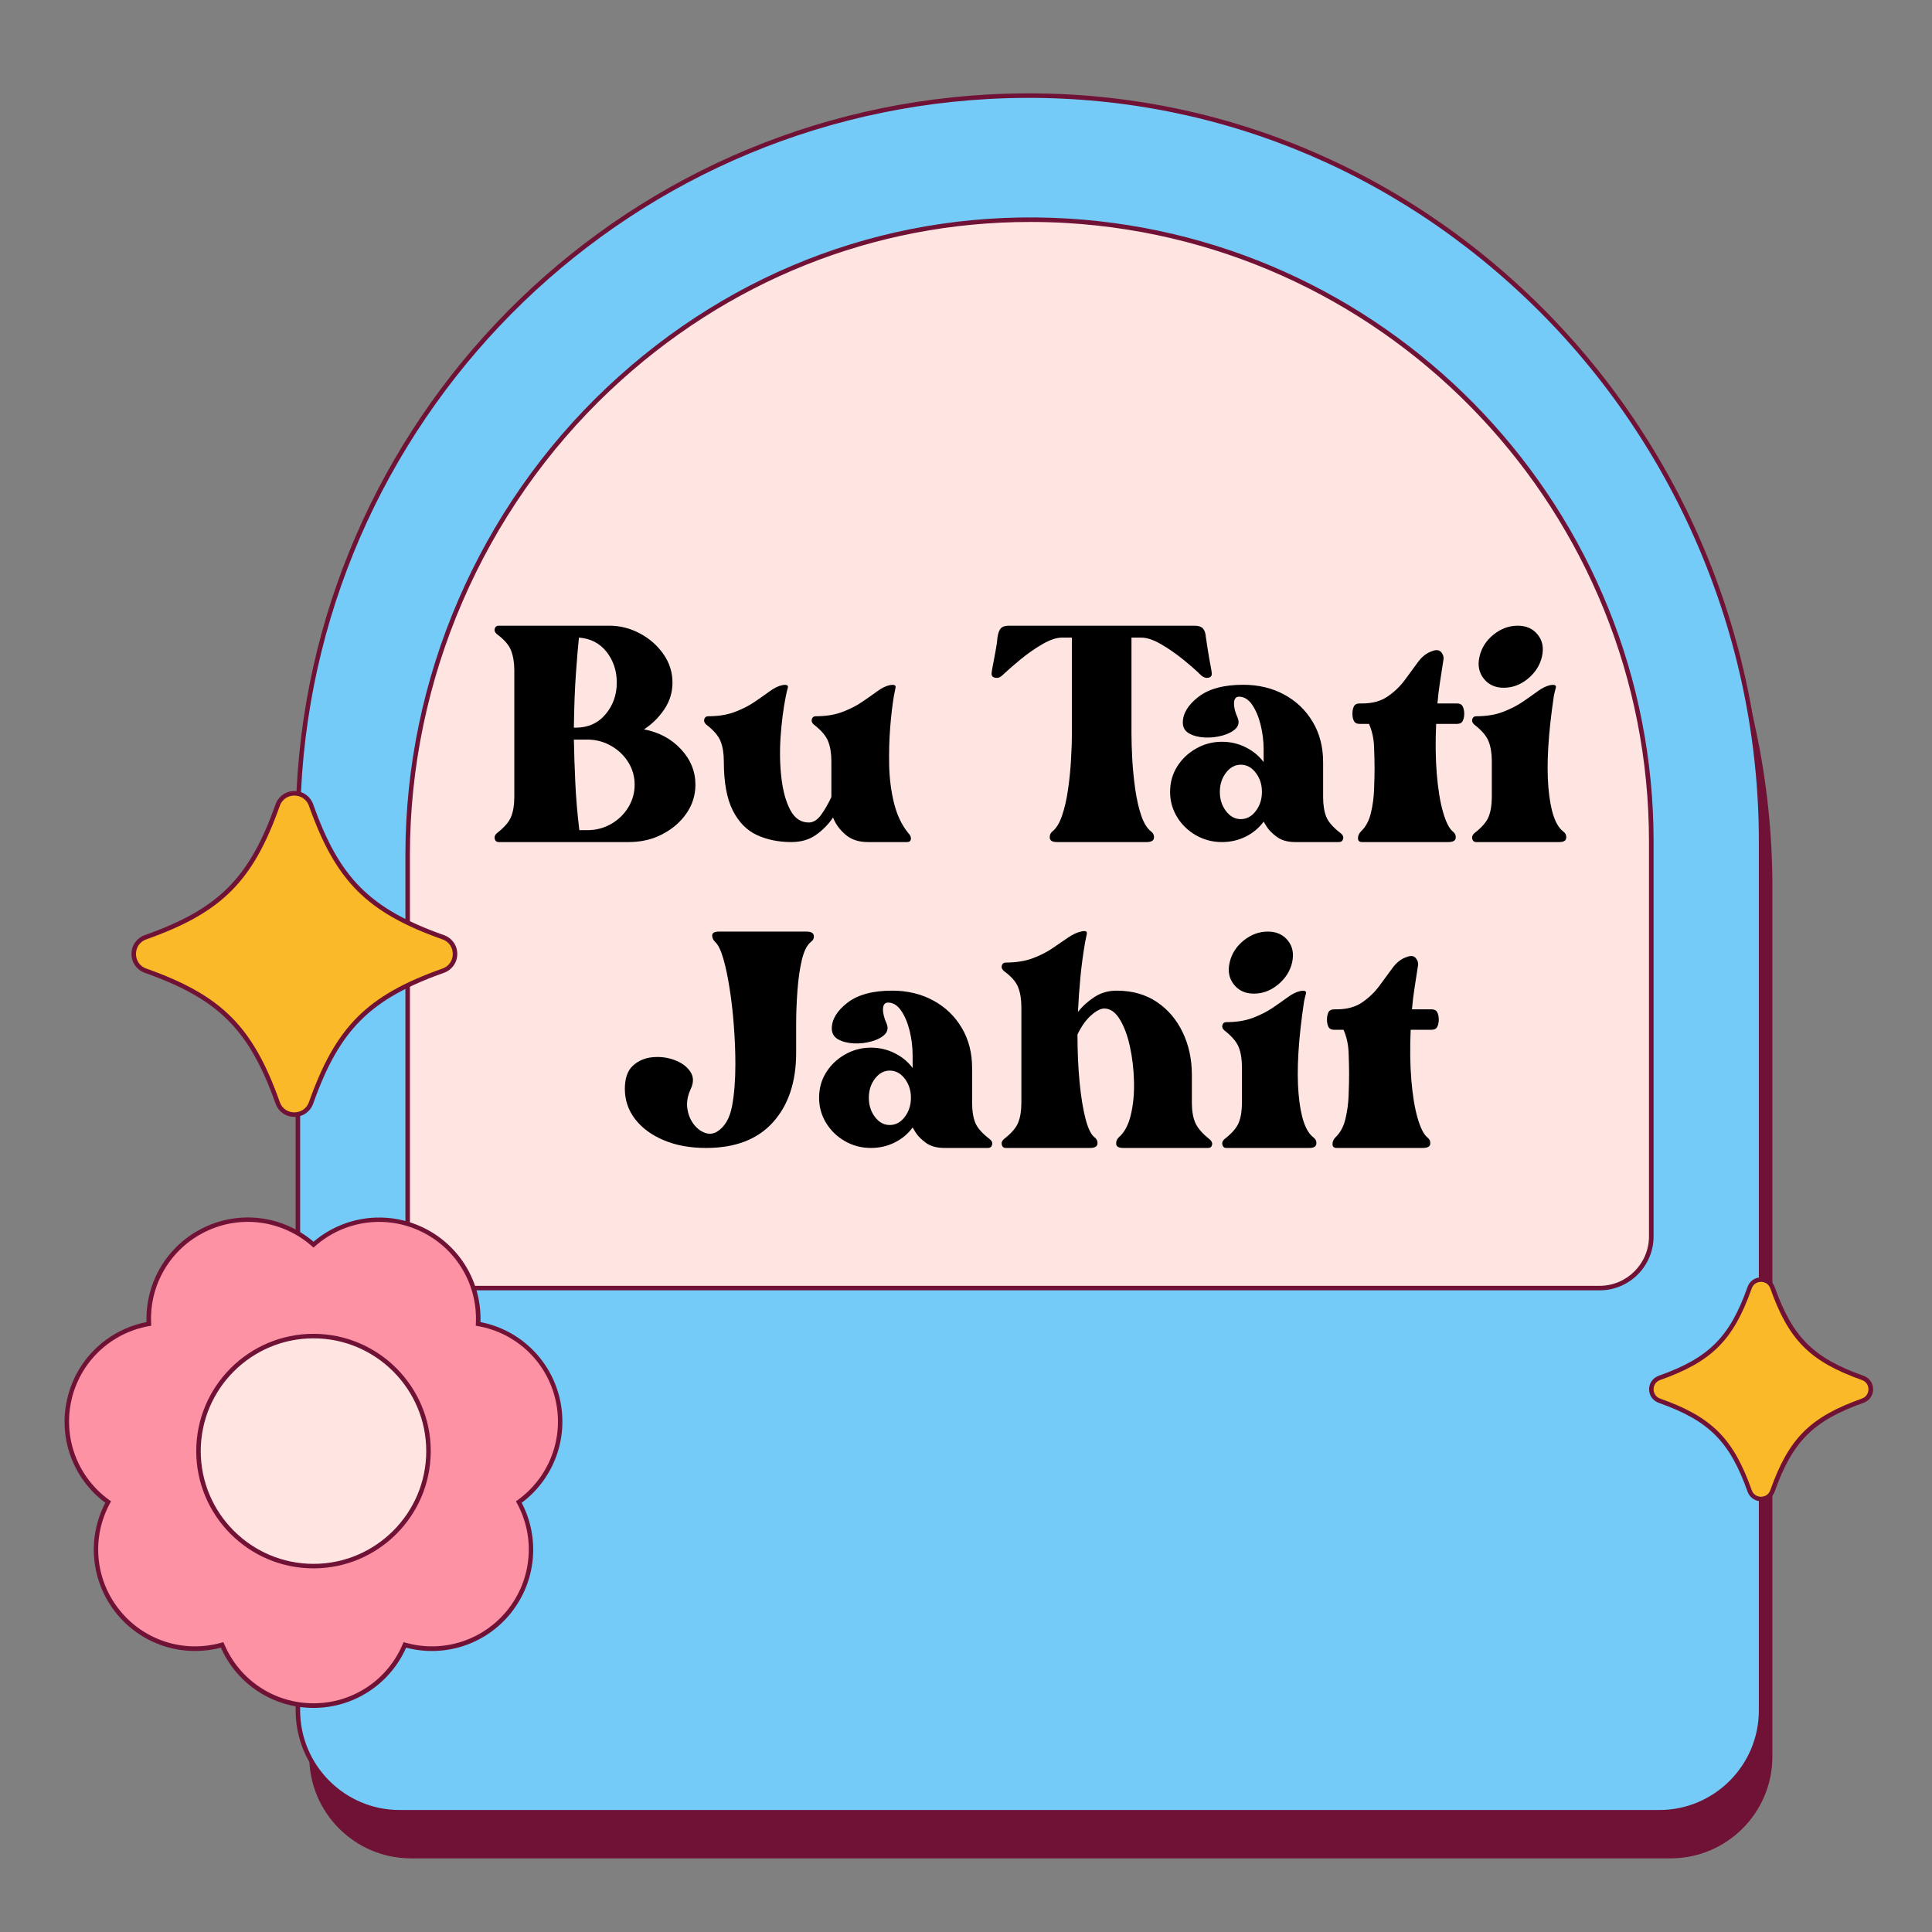 <svg xmlns="http://www.w3.org/2000/svg" xmlns:xlink="http://www.w3.org/1999/xlink" width="500" zoomAndPan="magnify" viewBox="0 0 375 375" height="500" preserveAspectRatio="xMidYMid meet" version="1.0"><rect x="0" y="0" width="375" height="375" fill="#808080" stroke="none"/><defs><g/><clipPath id="6c3f9257e0"><path d="M 60 27 L 345 27 L 345 360.777 L 60 360.777 Z M 60 27 " clip-rule="nonzero"/></clipPath><clipPath id="35079e2017"><path d="M 320 248 L 363.766 248 L 363.766 291 L 320 291 Z M 320 248 " clip-rule="nonzero"/></clipPath><clipPath id="f171829985"><path d="M 320 247 L 363.766 247 L 363.766 292 L 320 292 Z M 320 247 " clip-rule="nonzero"/></clipPath></defs><g clip-path="url(#6c3f9257e0)"><path fill="#701136" d="M 194.012 27.727 C 275.859 23.172 344.02 90.195 344.02 172.191 L 344.02 340.941 C 344.02 351.848 335.176 360.707 324.254 360.707 L 79.793 360.707 C 68.887 360.707 60.027 351.867 60.027 340.941 L 60.027 169.512 C 60.027 93.77 119.324 31.891 194.012 27.727 Z M 194.012 27.727 " fill-opacity="1" fill-rule="nonzero"/></g><path fill="#74cbf7" d="M 191.809 18.797 C 273.656 14.242 341.812 81.266 341.812 163.262 L 341.812 332.012 C 341.812 342.918 332.973 351.777 322.047 351.777 L 77.586 351.777 C 66.68 351.777 57.82 342.938 57.82 332.012 L 57.82 160.566 C 57.82 84.84 117.121 22.945 191.809 18.797 Z M 191.809 18.797 " fill-opacity="1" fill-rule="nonzero"/><path fill="#701136" d="M 322.062 352.199 L 77.586 352.199 C 66.453 352.199 57.383 343.129 57.383 331.992 L 57.383 160.566 C 57.383 85.016 116.418 22.543 191.789 18.34 C 230.672 16.188 267.879 29.914 296.539 57.016 C 325.602 84.508 342.266 123.219 342.266 163.242 L 342.266 331.992 C 342.266 343.129 333.199 352.199 322.062 352.199 Z M 191.809 18.777 L 191.824 19.215 C 116.945 23.383 58.258 85.469 58.258 160.566 L 58.258 331.992 C 58.258 342.656 66.926 351.324 77.586 351.324 L 322.062 351.324 C 332.727 351.324 341.391 342.656 341.391 331.992 L 341.391 163.242 C 341.391 123.465 324.828 84.98 295.941 57.664 C 267.457 30.719 230.5 17.078 191.844 19.215 Z M 191.809 18.777 " fill-opacity="1" fill-rule="nonzero"/><path fill="#ffe5e1" d="M 207.145 42.871 C 270.383 46.652 320.523 99.145 320.523 163.367 L 320.523 239.984 C 320.523 245.535 316.023 250.016 310.492 250.016 L 89.16 250.016 C 83.609 250.016 79.129 245.516 79.129 239.984 L 79.129 165.906 C 79.129 95.973 137.359 38.684 207.145 42.871 Z M 207.145 42.871 " fill-opacity="1" fill-rule="nonzero"/><path fill="#701136" d="M 310.492 250.453 L 89.16 250.453 C 83.383 250.453 78.691 245.762 78.691 239.984 L 78.691 165.906 C 78.691 131.676 92.977 98.582 117.891 75.105 C 142.367 52.043 174.055 40.453 207.16 42.414 C 270.977 46.23 320.961 99.355 320.961 163.348 L 320.961 239.969 C 320.961 245.746 316.27 250.453 310.492 250.453 Z M 199.914 43.082 C 169.676 43.082 141 54.531 118.484 75.734 C 93.766 99.039 79.566 131.902 79.566 165.906 L 79.566 239.984 C 79.566 245.273 83.871 249.578 89.16 249.578 L 310.473 249.578 C 315.762 249.578 320.066 245.273 320.066 239.984 L 320.066 163.348 C 320.066 99.828 270.449 47.09 207.09 43.289 C 204.711 43.148 202.312 43.082 199.914 43.082 Z M 199.914 43.082 " fill-opacity="1" fill-rule="nonzero"/><path fill="#f9b928" d="M 28.27 188.402 C 42.711 193.535 48.77 199.59 53.898 214.035 C 54.984 217.102 59.293 217.102 60.395 214.035 C 65.523 199.59 71.582 193.535 86.027 188.402 C 89.09 187.316 89.09 183.012 86.027 181.906 C 71.582 176.777 65.523 170.719 60.395 156.273 C 59.309 153.211 55.004 153.211 53.898 156.273 C 48.77 170.719 42.711 176.777 28.27 181.906 C 25.188 183.012 25.188 187.316 28.27 188.402 Z M 28.27 188.402 " fill-opacity="1" fill-rule="nonzero"/><path fill="#701136" d="M 57.137 216.785 C 55.477 216.785 54.039 215.77 53.48 214.195 C 48.383 199.855 42.449 193.918 28.109 188.824 C 26.535 188.262 25.52 186.828 25.52 185.164 C 25.52 183.5 26.535 182.066 28.109 181.504 C 42.449 176.41 48.383 170.473 53.48 156.133 C 54.039 154.559 55.477 153.543 57.137 153.543 C 58.801 153.543 60.238 154.559 60.797 156.133 C 65.891 170.473 71.809 176.41 86.164 181.504 C 87.742 182.066 88.758 183.5 88.758 185.164 C 88.758 186.828 87.742 188.262 86.164 188.824 C 71.828 193.918 65.891 199.855 60.797 214.195 C 60.238 215.77 58.801 216.785 57.137 216.785 Z M 57.137 154.418 C 56.121 154.418 54.828 154.945 54.301 156.434 C 49.102 171.086 43.043 177.129 28.406 182.328 C 26.922 182.852 26.395 184.133 26.395 185.164 C 26.395 186.199 26.922 187.477 28.406 188 C 43.043 193.199 49.102 199.258 54.301 213.895 C 54.828 215.383 56.105 215.91 57.137 215.91 C 58.152 215.91 59.449 215.383 59.973 213.895 C 65.176 199.258 71.23 193.199 85.867 188 C 87.355 187.477 87.883 186.199 87.883 185.164 C 87.883 184.133 87.355 182.852 85.867 182.328 C 71.215 177.129 65.176 171.07 59.973 156.434 C 59.434 154.945 58.152 154.418 57.137 154.418 Z M 57.137 154.418 " fill-opacity="1" fill-rule="nonzero"/><g clip-path="url(#35079e2017)"><path fill="#f9b928" d="M 322.098 271.867 C 331.973 275.371 336.105 279.504 339.605 289.379 C 340.359 291.477 343.301 291.477 344.035 289.379 C 347.539 279.504 351.668 275.371 361.543 271.867 C 363.645 271.117 363.645 268.172 361.543 267.438 C 351.668 263.938 347.539 259.805 344.035 249.93 C 343.281 247.828 340.34 247.828 339.605 249.93 C 336.105 259.805 331.973 263.938 322.098 267.438 C 319.996 268.191 319.996 271.133 322.098 271.867 Z M 322.098 271.867 " fill-opacity="1" fill-rule="nonzero"/></g><g clip-path="url(#f171829985)"><path fill="#701136" d="M 341.828 291.391 C 340.641 291.391 339.605 290.656 339.203 289.535 C 335.738 279.781 331.711 275.754 321.957 272.289 C 320.82 271.887 320.086 270.852 320.086 269.66 C 320.086 268.473 320.82 267.438 321.957 267.035 C 331.711 263.57 335.738 259.543 339.203 249.789 C 339.605 248.652 340.641 247.934 341.828 247.934 C 343.02 247.934 344.055 248.668 344.457 249.789 C 347.922 259.543 351.949 263.57 361.699 267.035 C 362.84 267.438 363.574 268.473 363.574 269.66 C 363.574 270.852 362.84 271.887 361.699 272.289 C 351.949 275.754 347.922 279.781 344.457 289.535 C 344.055 290.656 343.02 291.391 341.828 291.391 Z M 322.238 271.465 C 332.289 275.039 336.438 279.188 340.008 289.238 C 340.34 290.184 341.164 290.516 341.812 290.516 C 342.461 290.516 343.281 290.184 343.617 289.238 C 347.188 279.188 351.336 275.039 361.387 271.465 C 362.332 271.133 362.664 270.309 362.664 269.66 C 362.664 269.016 362.332 268.191 361.387 267.859 C 351.336 264.285 347.188 260.137 343.617 250.086 C 343.281 249.141 342.461 248.809 341.812 248.809 C 341.164 248.809 340.34 249.141 340.008 250.086 C 336.438 260.137 332.289 264.285 322.238 267.859 C 321.293 268.191 320.961 269.016 320.961 269.66 C 320.961 270.309 321.293 271.133 322.238 271.465 Z M 322.238 271.465 " fill-opacity="1" fill-rule="nonzero"/></g><path fill="#fc92a4" d="M 13.457 271.625 C 15.227 263.848 21.492 258.246 28.898 256.949 C 28.512 249.457 32.574 242.102 39.754 238.637 C 46.949 235.168 55.211 236.586 60.852 241.559 C 66.469 236.586 74.75 235.168 81.945 238.637 C 89.141 242.102 93.188 249.457 92.801 256.949 C 100.207 258.246 106.457 263.832 108.242 271.625 C 110.012 279.398 106.809 287.152 100.695 291.531 C 104.305 298.113 103.832 306.5 98.859 312.75 C 93.887 318.984 85.816 321.312 78.586 319.266 C 75.68 326.199 68.832 331.047 60.852 331.047 C 52.867 331.047 46.02 326.18 43.113 319.266 C 35.883 321.312 27.812 318.984 22.84 312.75 C 17.867 306.52 17.395 298.133 21.004 291.531 C 14.891 287.172 11.672 279.414 13.457 271.625 Z M 13.457 271.625 " fill-opacity="1" fill-rule="nonzero"/><path fill="#701136" d="M 60.852 331.504 C 53.043 331.504 46.02 326.914 42.871 319.809 C 35.34 321.785 27.375 319.16 22.508 313.051 C 17.641 306.938 16.836 298.605 20.441 291.688 C 14.191 287.031 11.285 279.168 13.035 271.555 C 14.77 263.938 20.809 258.105 28.441 256.617 C 28.199 248.828 32.523 241.664 39.559 238.27 C 46.598 234.871 54.914 235.957 60.852 241.02 C 66.785 235.977 75.102 234.891 82.141 238.27 C 89.176 241.664 93.52 248.828 93.258 256.617 C 100.906 258.105 106.93 263.938 108.664 271.555 C 110.395 279.168 107.488 287.031 101.258 291.688 C 104.863 298.605 104.059 306.938 99.191 313.051 C 94.324 319.16 86.359 321.785 78.832 319.809 C 75.68 326.914 68.656 331.504 60.852 331.504 Z M 43.359 318.738 L 43.516 319.09 C 46.457 326.094 53.25 330.609 60.852 330.609 C 68.449 330.609 75.242 326.094 78.184 319.09 L 78.34 318.738 L 78.707 318.844 C 86.008 320.91 93.781 318.406 98.527 312.473 C 103.254 306.535 103.973 298.395 100.328 291.742 L 100.137 291.406 L 100.453 291.18 C 106.613 286.75 109.52 279.117 107.824 271.727 C 106.141 264.32 100.207 258.703 92.73 257.387 L 92.348 257.316 L 92.363 256.934 C 92.75 249.352 88.582 242.332 81.754 239.039 C 74.926 235.746 66.82 236.867 61.148 241.895 L 60.852 242.156 L 60.551 241.895 C 54.863 236.867 46.773 235.73 39.945 239.039 C 33.117 242.332 28.949 249.352 29.336 256.934 L 29.355 257.316 L 28.969 257.387 C 21.492 258.703 15.574 264.32 13.875 271.727 C 12.195 279.133 15.086 286.77 21.246 291.18 L 21.562 291.406 L 21.371 291.742 C 17.727 298.395 18.43 306.535 23.172 312.473 C 27.902 318.406 35.672 320.91 42.992 318.844 Z M 43.359 318.738 " fill-opacity="1" fill-rule="nonzero"/><path fill="#ffe5e1" d="M 83.172 281.656 C 83.172 282.387 83.137 283.117 83.066 283.844 C 82.992 284.57 82.887 285.293 82.742 286.012 C 82.602 286.727 82.422 287.438 82.211 288.137 C 82 288.836 81.754 289.523 81.473 290.199 C 81.191 290.875 80.879 291.535 80.535 292.18 C 80.191 292.824 79.816 293.449 79.41 294.059 C 79.004 294.664 78.57 295.254 78.105 295.816 C 77.641 296.383 77.152 296.926 76.633 297.441 C 76.117 297.957 75.574 298.449 75.012 298.914 C 74.445 299.375 73.859 299.812 73.25 300.219 C 72.645 300.625 72.016 301 71.371 301.344 C 70.727 301.688 70.066 302 69.391 302.281 C 68.715 302.559 68.027 302.805 67.328 303.02 C 66.629 303.23 65.922 303.406 65.203 303.551 C 64.488 303.691 63.766 303.801 63.039 303.871 C 62.309 303.945 61.582 303.98 60.852 303.98 C 60.117 303.98 59.391 303.945 58.66 303.871 C 57.934 303.801 57.211 303.691 56.496 303.551 C 55.777 303.406 55.07 303.23 54.371 303.02 C 53.672 302.805 52.984 302.559 52.309 302.281 C 51.633 302 50.973 301.688 50.328 301.344 C 49.684 301 49.055 300.625 48.449 300.219 C 47.84 299.812 47.254 299.375 46.688 298.914 C 46.125 298.449 45.582 297.957 45.066 297.441 C 44.547 296.926 44.059 296.383 43.594 295.816 C 43.129 295.254 42.695 294.664 42.289 294.059 C 41.883 293.449 41.508 292.824 41.164 292.18 C 40.82 291.535 40.508 290.875 40.227 290.199 C 39.945 289.523 39.699 288.836 39.488 288.137 C 39.277 287.438 39.098 286.727 38.957 286.012 C 38.812 285.293 38.707 284.57 38.637 283.844 C 38.562 283.117 38.527 282.387 38.527 281.656 C 38.527 280.926 38.562 280.195 38.637 279.469 C 38.707 278.738 38.812 278.016 38.957 277.301 C 39.098 276.582 39.277 275.875 39.488 275.176 C 39.699 274.477 39.945 273.789 40.227 273.113 C 40.508 272.438 40.82 271.777 41.164 271.133 C 41.508 270.488 41.883 269.859 42.289 269.254 C 42.695 268.645 43.129 268.059 43.594 267.492 C 44.059 266.93 44.547 266.387 45.066 265.871 C 45.582 265.352 46.125 264.863 46.688 264.398 C 47.254 263.934 47.84 263.5 48.449 263.094 C 49.055 262.688 49.684 262.312 50.328 261.969 C 50.973 261.625 51.633 261.312 52.309 261.031 C 52.984 260.75 53.672 260.504 54.371 260.293 C 55.07 260.082 55.777 259.902 56.496 259.762 C 57.211 259.617 57.934 259.512 58.66 259.438 C 59.391 259.367 60.117 259.332 60.852 259.332 C 61.582 259.332 62.309 259.367 63.039 259.438 C 63.766 259.512 64.488 259.617 65.203 259.762 C 65.922 259.902 66.629 260.082 67.328 260.293 C 68.027 260.504 68.715 260.75 69.391 261.031 C 70.066 261.312 70.727 261.625 71.371 261.969 C 72.016 262.312 72.645 262.688 73.25 263.094 C 73.859 263.5 74.445 263.934 75.012 264.398 C 75.574 264.863 76.117 265.352 76.633 265.871 C 77.152 266.387 77.641 266.93 78.105 267.492 C 78.57 268.059 79.004 268.645 79.41 269.254 C 79.816 269.859 80.191 270.488 80.535 271.133 C 80.879 271.777 81.191 272.438 81.473 273.113 C 81.754 273.789 82 274.477 82.211 275.176 C 82.422 275.875 82.602 276.582 82.742 277.301 C 82.887 278.016 82.992 278.738 83.066 279.469 C 83.137 280.195 83.172 280.926 83.172 281.656 Z M 83.172 281.656 " fill-opacity="1" fill-rule="nonzero"/><path fill="#701136" d="M 60.852 304.418 C 48.297 304.418 38.09 294.211 38.09 281.656 C 38.09 269.102 48.297 258.895 60.852 258.895 C 73.402 258.895 83.609 269.102 83.609 281.656 C 83.609 294.211 73.402 304.418 60.852 304.418 Z M 60.852 259.77 C 48.785 259.77 38.965 269.594 38.965 281.656 C 38.965 293.719 48.785 303.543 60.852 303.543 C 72.914 303.543 82.734 293.719 82.734 281.656 C 82.734 269.594 72.914 259.77 60.852 259.77 Z M 60.852 259.77 " fill-opacity="1" fill-rule="nonzero"/><g fill="#000000" fill-opacity="1"><g transform="translate(95.95, 173.18)"><g><path d="M 29.047 -31.609 C 31.961 -31.055 34.352 -29.773 36.219 -27.766 C 38.094 -25.754 39.031 -23.457 39.031 -20.875 C 39.031 -18.844 38.453 -16.988 37.297 -15.312 C 36.141 -13.633 34.582 -12.285 32.625 -11.266 C 30.676 -10.242 28.492 -9.734 26.078 -9.734 L 0.828 -9.734 C 0.441 -9.734 0.191 -9.938 0.078 -10.344 C -0.023 -10.758 0.113 -11.133 0.5 -11.469 C 1.926 -12.57 2.844 -13.629 3.25 -14.641 C 3.664 -15.66 3.875 -16.941 3.875 -18.484 L 3.875 -43.078 C 3.875 -44.555 3.664 -45.832 3.25 -46.906 C 2.844 -47.977 1.926 -49.039 0.5 -50.094 C 0.113 -50.414 -0.023 -50.77 0.078 -51.156 C 0.191 -51.539 0.441 -51.734 0.828 -51.734 L 22.281 -51.734 C 24.375 -51.734 26.352 -51.238 28.219 -50.25 C 30.094 -49.258 31.617 -47.926 32.797 -46.25 C 33.984 -44.57 34.578 -42.719 34.578 -40.688 C 34.578 -38.812 34.051 -37.086 33 -35.516 C 31.957 -33.953 30.641 -32.648 29.047 -31.609 Z M 18.078 -12.047 C 19.723 -12.047 21.242 -12.441 22.641 -13.234 C 24.047 -14.035 25.16 -15.109 25.984 -16.453 C 26.816 -17.805 27.234 -19.281 27.234 -20.875 C 27.234 -22.469 26.816 -23.926 25.984 -25.25 C 25.16 -26.57 24.047 -27.629 22.641 -28.422 C 21.242 -29.223 19.723 -29.625 18.078 -29.625 L 15.438 -29.625 C 15.488 -26.977 15.582 -24.18 15.719 -21.234 C 15.852 -18.297 16.113 -15.234 16.5 -12.047 Z M 23.766 -40.688 C 23.766 -42.988 23.102 -44.977 21.781 -46.656 C 20.457 -48.332 18.672 -49.254 16.422 -49.422 C 16.254 -47.879 16.062 -45.598 15.844 -42.578 C 15.625 -39.555 15.488 -36.008 15.438 -31.938 L 15.766 -31.938 C 18.18 -31.938 20.117 -32.801 21.578 -34.531 C 23.035 -36.258 23.766 -38.312 23.766 -40.688 Z M 23.766 -40.688 "/></g></g></g><g fill="#000000" fill-opacity="1"><g transform="translate(136.619, 173.18)"><g><path d="M 36.891 -38.125 C 36.609 -36.469 36.367 -34.441 36.172 -32.047 C 35.984 -29.66 35.914 -27.176 35.969 -24.594 C 36.031 -22.008 36.348 -19.562 36.922 -17.25 C 37.504 -14.938 38.426 -13.008 39.688 -11.469 C 40.07 -11.082 40.238 -10.695 40.188 -10.312 C 40.133 -9.926 39.883 -9.734 39.438 -9.734 L 31.844 -9.734 C 30.031 -9.734 28.562 -10.227 27.438 -11.219 C 26.312 -12.207 25.523 -13.305 25.078 -14.516 C 24.203 -13.203 23.102 -12.078 21.781 -11.141 C 20.457 -10.203 18.863 -9.734 17 -9.734 C 14.52 -9.734 12.289 -10.188 10.312 -11.094 C 8.332 -12 6.766 -13.594 5.609 -15.875 C 4.453 -18.164 3.875 -21.348 3.875 -25.422 C 3.875 -26.953 3.664 -28.238 3.25 -29.281 C 2.844 -30.332 1.926 -31.41 0.5 -32.516 C 0.113 -32.836 -0.023 -33.191 0.078 -33.578 C 0.191 -33.961 0.441 -34.156 0.828 -34.156 C 2.805 -34.156 4.523 -34.43 5.984 -34.984 C 7.441 -35.535 8.719 -36.18 9.812 -36.922 C 10.914 -37.672 11.895 -38.359 12.75 -38.984 C 13.602 -39.617 14.414 -40.02 15.188 -40.188 C 16.062 -40.352 16.43 -40.188 16.297 -39.688 C 16.16 -39.195 16.035 -38.676 15.922 -38.125 C 15.43 -35.645 15.086 -32.988 14.891 -30.156 C 14.703 -27.32 14.758 -24.641 15.062 -22.109 C 15.363 -19.578 15.941 -17.516 16.797 -15.922 C 17.648 -14.328 18.844 -13.531 20.375 -13.531 C 21.258 -13.531 22.07 -14.051 22.812 -15.094 C 23.551 -16.145 24.195 -17.273 24.75 -18.484 L 24.75 -25.422 C 24.75 -26.953 24.539 -28.238 24.125 -29.281 C 23.719 -30.332 22.801 -31.41 21.375 -32.516 C 20.988 -32.836 20.848 -33.191 20.953 -33.578 C 21.066 -33.961 21.316 -34.156 21.703 -34.156 C 23.68 -34.156 25.398 -34.43 26.859 -34.984 C 28.316 -35.535 29.594 -36.18 30.688 -36.922 C 31.789 -37.672 32.77 -38.359 33.625 -38.984 C 34.477 -39.617 35.289 -40.02 36.062 -40.188 C 36.938 -40.352 37.316 -40.188 37.203 -39.688 C 37.098 -39.195 36.992 -38.676 36.891 -38.125 Z M 36.891 -38.125 "/></g></g></g><g fill="#000000" fill-opacity="1"><g transform="translate(177.948, 173.18)"><g/></g></g><g fill="#000000" fill-opacity="1"><g transform="translate(191.807, 173.18)"><g><path d="M 40.016 -51.734 C 40.785 -51.734 41.336 -51.555 41.672 -51.203 C 42.004 -50.848 42.195 -50.285 42.25 -49.516 C 42.352 -48.797 42.488 -47.91 42.656 -46.859 C 42.82 -45.816 42.988 -44.867 43.156 -44.016 C 43.32 -43.172 43.406 -42.633 43.406 -42.406 C 43.406 -41.969 43.172 -41.707 42.703 -41.625 C 42.234 -41.539 41.781 -41.691 41.344 -42.078 C 40.457 -42.961 39.301 -43.984 37.875 -45.141 C 36.445 -46.297 35.004 -47.297 33.547 -48.141 C 32.086 -48.992 30.805 -49.422 29.703 -49.422 L 27.812 -49.422 L 27.812 -30.781 C 27.812 -29.352 27.863 -27.676 27.969 -25.75 C 28.082 -23.82 28.273 -21.895 28.547 -19.969 C 28.828 -18.039 29.211 -16.348 29.703 -14.891 C 30.203 -13.43 30.836 -12.398 31.609 -11.797 C 32.047 -11.461 32.234 -11.035 32.172 -10.516 C 32.117 -9.992 31.629 -9.734 30.703 -9.734 L 13.375 -9.734 C 12.488 -9.734 12.016 -9.992 11.953 -10.516 C 11.898 -11.035 12.066 -11.461 12.453 -11.797 C 13.223 -12.398 13.852 -13.43 14.344 -14.891 C 14.844 -16.348 15.227 -18.039 15.5 -19.969 C 15.781 -21.895 15.973 -23.82 16.078 -25.75 C 16.191 -27.676 16.25 -29.352 16.25 -30.781 L 16.25 -49.422 L 14.359 -49.422 C 13.254 -49.422 11.973 -48.992 10.516 -48.141 C 9.055 -47.297 7.625 -46.297 6.219 -45.141 C 4.82 -43.984 3.656 -42.961 2.719 -42.078 C 2.332 -41.691 1.891 -41.539 1.391 -41.625 C 0.898 -41.707 0.656 -41.969 0.656 -42.406 C 0.656 -42.633 0.738 -43.172 0.906 -44.016 C 1.07 -44.867 1.25 -45.816 1.438 -46.859 C 1.633 -47.91 1.758 -48.797 1.812 -49.516 C 1.926 -50.285 2.133 -50.848 2.438 -51.203 C 2.738 -51.555 3.273 -51.734 4.047 -51.734 Z M 40.016 -51.734 "/></g></g></g><g fill="#000000" fill-opacity="1"><g transform="translate(227.114, 173.18)"><g><path d="M 33.094 -11.469 C 33.531 -11.133 33.691 -10.758 33.578 -10.344 C 33.473 -9.938 33.203 -9.734 32.766 -9.734 L 24.344 -9.734 C 22.852 -9.734 21.656 -10.062 20.75 -10.719 C 19.844 -11.383 19.18 -12.047 18.766 -12.703 C 18.359 -13.367 18.156 -13.703 18.156 -13.703 C 17.27 -12.484 16.113 -11.516 14.688 -10.797 C 13.258 -10.086 11.719 -9.734 10.062 -9.734 C 8.25 -9.734 6.57 -10.172 5.031 -11.047 C 3.488 -11.93 2.266 -13.113 1.359 -14.594 C 0.453 -16.082 0 -17.707 0 -19.469 C 0 -21.289 0.453 -22.926 1.359 -24.375 C 2.266 -25.832 3.488 -27 5.031 -27.875 C 6.57 -28.758 8.25 -29.203 10.062 -29.203 C 11.719 -29.203 13.258 -28.844 14.688 -28.125 C 16.113 -27.414 17.27 -26.457 18.156 -25.25 L 18.156 -27.719 C 18.156 -29.32 17.961 -30.906 17.578 -32.469 C 17.191 -34.039 16.641 -35.348 15.922 -36.391 C 15.211 -37.43 14.363 -37.953 13.375 -37.953 C 12.758 -37.953 12.438 -37.539 12.406 -36.719 C 12.383 -35.895 12.625 -34.93 13.125 -33.828 C 13.445 -33.004 13.305 -32.301 12.703 -31.719 C 12.098 -31.145 11.242 -30.707 10.141 -30.406 C 9.047 -30.102 7.906 -29.977 6.719 -30.031 C 5.539 -30.094 4.535 -30.352 3.703 -30.812 C 2.879 -31.281 2.469 -31.984 2.469 -32.922 C 2.469 -34.68 3.473 -36.344 5.484 -37.906 C 7.492 -39.477 10.395 -40.266 14.188 -40.266 C 17.164 -40.266 19.82 -39.629 22.156 -38.359 C 24.488 -37.098 26.328 -35.336 27.672 -33.078 C 29.023 -30.828 29.703 -28.219 29.703 -25.25 L 29.703 -18.484 C 29.703 -16.941 29.906 -15.66 30.312 -14.641 C 30.727 -13.629 31.656 -12.57 33.094 -11.469 Z M 13.703 -14.188 C 14.859 -14.188 15.832 -14.707 16.625 -15.75 C 17.426 -16.801 17.828 -18.039 17.828 -19.469 C 17.828 -20.906 17.426 -22.145 16.625 -23.188 C 15.832 -24.227 14.859 -24.75 13.703 -24.75 C 12.598 -24.75 11.645 -24.227 10.844 -23.188 C 10.051 -22.145 9.656 -20.906 9.656 -19.469 C 9.656 -18.039 10.051 -16.801 10.844 -15.75 C 11.645 -14.707 12.598 -14.188 13.703 -14.188 Z M 13.703 -14.188 "/></g></g></g><g fill="#000000" fill-opacity="1"><g transform="translate(262.504, 173.18)"><g><path d="M 20.297 -36.641 C 20.848 -36.641 21.219 -36.445 21.406 -36.062 C 21.602 -35.676 21.703 -35.207 21.703 -34.656 C 21.703 -34.102 21.602 -33.633 21.406 -33.25 C 21.219 -32.863 20.848 -32.672 20.297 -32.672 L 16.25 -32.672 C 16.094 -29.148 16.133 -25.906 16.375 -22.938 C 16.625 -19.969 17.023 -17.52 17.578 -15.594 C 18.129 -13.664 18.758 -12.398 19.469 -11.797 C 19.914 -11.461 20.109 -11.035 20.047 -10.516 C 19.992 -9.992 19.5 -9.734 18.562 -9.734 L 1.891 -9.734 C 1.348 -9.734 1.078 -9.977 1.078 -10.469 C 1.078 -10.969 1.27 -11.41 1.656 -11.797 C 2.582 -12.68 3.223 -13.863 3.578 -15.344 C 3.941 -16.832 4.148 -18.375 4.203 -19.969 C 4.266 -21.562 4.297 -22.938 4.297 -24.094 C 4.297 -25.195 4.266 -26.555 4.203 -28.172 C 4.148 -29.797 3.82 -31.297 3.219 -32.672 L 1.406 -32.672 C 0.852 -32.672 0.477 -32.863 0.281 -33.25 C 0.094 -33.633 0 -34.102 0 -34.656 C 0 -35.207 0.094 -35.676 0.281 -36.062 C 0.477 -36.445 0.852 -36.641 1.406 -36.641 L 1.891 -36.641 C 3.879 -36.641 5.531 -37.094 6.844 -38 C 8.164 -38.906 9.281 -39.977 10.188 -41.219 C 11.094 -42.457 11.941 -43.613 12.734 -44.688 C 13.535 -45.758 14.438 -46.457 15.438 -46.781 C 16.258 -47.113 16.863 -47.047 17.25 -46.578 C 17.633 -46.109 17.77 -45.598 17.656 -45.047 C 17.438 -43.617 17.219 -42.203 17 -40.797 C 16.781 -39.398 16.613 -38.016 16.5 -36.641 Z M 20.297 -36.641 "/></g></g></g><g fill="#000000" fill-opacity="1"><g transform="translate(285.685, 173.18)"><g><path d="M 16.922 -9.734 L 0.828 -9.734 C 0.441 -9.734 0.191 -9.938 0.078 -10.344 C -0.023 -10.758 0.113 -11.133 0.5 -11.469 C 1.926 -12.57 2.844 -13.629 3.25 -14.641 C 3.664 -15.66 3.875 -16.941 3.875 -18.484 L 3.875 -25.422 C 3.875 -26.953 3.664 -28.238 3.25 -29.281 C 2.844 -30.332 1.926 -31.41 0.5 -32.516 C 0.113 -32.836 -0.023 -33.191 0.078 -33.578 C 0.191 -33.961 0.441 -34.156 0.828 -34.156 C 2.805 -34.156 4.523 -34.43 5.984 -34.984 C 7.441 -35.535 8.719 -36.18 9.812 -36.922 C 10.914 -37.672 11.895 -38.359 12.75 -38.984 C 13.602 -39.617 14.414 -40.02 15.188 -40.188 C 16.062 -40.352 16.43 -40.188 16.297 -39.688 C 16.16 -39.195 16.035 -38.676 15.922 -38.125 C 14.828 -30.801 14.473 -24.867 14.859 -20.328 C 15.242 -15.797 16.203 -12.953 17.734 -11.797 C 18.18 -11.461 18.375 -11.035 18.312 -10.516 C 18.258 -9.992 17.797 -9.734 16.922 -9.734 Z M 6.188 -39.688 C 4.539 -39.688 3.25 -40.273 2.312 -41.453 C 1.375 -42.641 1.098 -44.062 1.484 -45.719 C 1.867 -47.414 2.773 -48.844 4.203 -50 C 5.641 -51.156 7.207 -51.734 8.906 -51.734 C 10.562 -51.734 11.852 -51.156 12.781 -50 C 13.719 -48.844 13.992 -47.414 13.609 -45.719 C 13.223 -44.062 12.316 -42.641 10.891 -41.453 C 9.461 -40.273 7.895 -39.688 6.188 -39.688 Z M 6.188 -39.688 "/></g></g></g><g fill="#000000" fill-opacity="1"><g transform="translate(121.283, 232.552)"><g><path d="M 35.234 -51.734 C 36.109 -51.734 36.586 -51.484 36.672 -50.984 C 36.754 -50.492 36.578 -50.082 36.141 -49.75 C 35.367 -49.145 34.773 -47.977 34.359 -46.25 C 33.953 -44.52 33.664 -42.523 33.5 -40.266 C 33.332 -38.016 33.25 -35.801 33.25 -33.625 C 33.25 -31.445 33.25 -29.645 33.25 -28.219 C 33.25 -22.551 31.75 -18.051 28.75 -14.719 C 25.758 -11.395 21.43 -9.734 15.766 -9.734 C 12.68 -9.734 9.957 -10.227 7.594 -11.219 C 5.227 -12.207 3.367 -13.566 2.016 -15.297 C 0.672 -17.035 0 -19.004 0 -21.203 C 0 -23.242 0.52 -24.742 1.562 -25.703 C 2.613 -26.66 3.879 -27.207 5.359 -27.344 C 6.848 -27.488 8.266 -27.312 9.609 -26.812 C 10.961 -26.32 11.984 -25.582 12.672 -24.594 C 13.359 -23.602 13.398 -22.473 12.797 -21.203 C 12.18 -19.879 11.957 -18.625 12.125 -17.438 C 12.289 -16.258 12.691 -15.242 13.328 -14.391 C 13.961 -13.547 14.703 -12.973 15.547 -12.672 C 16.398 -12.367 17.211 -12.461 17.984 -12.953 C 19.422 -13.891 20.359 -15.508 20.797 -17.812 C 21.234 -20.125 21.453 -22.852 21.453 -26 C 21.453 -28.414 21.352 -30.898 21.156 -33.453 C 20.969 -36.016 20.691 -38.438 20.328 -40.719 C 19.973 -43 19.562 -44.938 19.094 -46.531 C 18.633 -48.133 18.102 -49.207 17.5 -49.75 C 17.113 -50.133 16.93 -50.562 16.953 -51.031 C 16.984 -51.5 17.438 -51.734 18.312 -51.734 Z M 35.234 -51.734 "/></g></g></g><g fill="#000000" fill-opacity="1"><g transform="translate(158.983, 232.552)"><g><path d="M 33.094 -11.469 C 33.531 -11.133 33.691 -10.758 33.578 -10.344 C 33.473 -9.938 33.203 -9.734 32.766 -9.734 L 24.344 -9.734 C 22.852 -9.734 21.656 -10.062 20.75 -10.719 C 19.844 -11.383 19.18 -12.047 18.766 -12.703 C 18.359 -13.367 18.156 -13.703 18.156 -13.703 C 17.27 -12.484 16.113 -11.516 14.688 -10.797 C 13.258 -10.086 11.719 -9.734 10.062 -9.734 C 8.25 -9.734 6.57 -10.172 5.031 -11.047 C 3.488 -11.93 2.266 -13.113 1.359 -14.594 C 0.453 -16.082 0 -17.707 0 -19.469 C 0 -21.289 0.453 -22.926 1.359 -24.375 C 2.266 -25.832 3.488 -27 5.031 -27.875 C 6.57 -28.758 8.25 -29.203 10.062 -29.203 C 11.719 -29.203 13.258 -28.844 14.688 -28.125 C 16.113 -27.414 17.27 -26.457 18.156 -25.25 L 18.156 -27.719 C 18.156 -29.32 17.961 -30.906 17.578 -32.469 C 17.191 -34.039 16.641 -35.348 15.922 -36.391 C 15.211 -37.43 14.363 -37.953 13.375 -37.953 C 12.758 -37.953 12.438 -37.539 12.406 -36.719 C 12.383 -35.895 12.625 -34.93 13.125 -33.828 C 13.445 -33.004 13.305 -32.301 12.703 -31.719 C 12.098 -31.145 11.242 -30.707 10.141 -30.406 C 9.047 -30.102 7.906 -29.977 6.719 -30.031 C 5.539 -30.094 4.535 -30.352 3.703 -30.812 C 2.879 -31.281 2.469 -31.984 2.469 -32.922 C 2.469 -34.68 3.473 -36.344 5.484 -37.906 C 7.492 -39.477 10.395 -40.266 14.188 -40.266 C 17.164 -40.266 19.82 -39.629 22.156 -38.359 C 24.488 -37.098 26.328 -35.336 27.672 -33.078 C 29.023 -30.828 29.703 -28.219 29.703 -25.25 L 29.703 -18.484 C 29.703 -16.941 29.906 -15.66 30.312 -14.641 C 30.727 -13.629 31.656 -12.57 33.094 -11.469 Z M 13.703 -14.188 C 14.859 -14.188 15.832 -14.707 16.625 -15.75 C 17.426 -16.801 17.828 -18.039 17.828 -19.469 C 17.828 -20.906 17.426 -22.145 16.625 -23.188 C 15.832 -24.227 14.859 -24.75 13.703 -24.75 C 12.598 -24.75 11.645 -24.227 10.844 -23.188 C 10.051 -22.145 9.656 -20.906 9.656 -19.469 C 9.656 -18.039 10.051 -16.801 10.844 -15.75 C 11.645 -14.707 12.598 -14.188 13.703 -14.188 Z M 13.703 -14.188 "/></g></g></g><g fill="#000000" fill-opacity="1"><g transform="translate(194.372, 232.552)"><g><path d="M 40.344 -11.469 C 40.789 -11.133 40.973 -10.758 40.891 -10.344 C 40.805 -9.938 40.547 -9.734 40.109 -9.734 L 23.688 -9.734 C 22.801 -9.734 22.332 -9.977 22.281 -10.469 C 22.227 -10.969 22.395 -11.41 22.781 -11.797 C 23.875 -12.734 24.656 -14.191 25.125 -16.172 C 25.594 -18.148 25.797 -20.305 25.734 -22.641 C 25.68 -24.984 25.422 -27.227 24.953 -29.375 C 24.492 -31.52 23.836 -33.289 22.984 -34.688 C 22.129 -36.094 21.125 -36.797 19.969 -36.797 C 19.25 -36.797 18.395 -36.352 17.406 -35.469 C 16.414 -34.594 15.535 -33.359 14.766 -31.766 C 14.766 -28.461 14.898 -25.379 15.172 -22.516 C 15.453 -19.66 15.836 -17.285 16.328 -15.391 C 16.828 -13.492 17.41 -12.297 18.078 -11.797 C 18.516 -11.461 18.703 -11.035 18.641 -10.516 C 18.586 -9.992 18.094 -9.734 17.156 -9.734 L 0.828 -9.734 C 0.441 -9.734 0.191 -9.938 0.078 -10.344 C -0.023 -10.758 0.113 -11.133 0.5 -11.469 C 1.926 -12.57 2.844 -13.629 3.25 -14.641 C 3.664 -15.66 3.875 -16.941 3.875 -18.484 L 3.875 -37.047 C 3.875 -38.586 3.664 -39.879 3.25 -40.922 C 2.844 -41.973 1.926 -43.02 0.5 -44.062 C 0.113 -44.395 -0.023 -44.754 0.078 -45.141 C 0.191 -45.523 0.441 -45.719 0.828 -45.719 C 2.805 -45.719 4.535 -45.988 6.016 -46.531 C 7.504 -47.082 8.812 -47.742 9.938 -48.516 C 11.07 -49.285 12.078 -49.973 12.953 -50.578 C 13.836 -51.18 14.664 -51.566 15.438 -51.734 C 16.312 -51.953 16.691 -51.801 16.578 -51.281 C 16.473 -50.758 16.363 -50.223 16.25 -49.672 C 15.863 -47.473 15.562 -45.234 15.344 -42.953 C 15.125 -40.672 14.961 -38.398 14.859 -36.141 C 15.785 -37.297 16.867 -38.27 18.109 -39.062 C 19.348 -39.863 20.766 -40.266 22.359 -40.266 C 25.391 -40.266 27.988 -39.535 30.156 -38.078 C 32.332 -36.617 34.008 -34.648 35.188 -32.172 C 36.375 -29.703 36.969 -26.953 36.969 -23.922 L 36.969 -18.484 C 36.969 -16.941 37.188 -15.66 37.625 -14.641 C 38.062 -13.629 38.969 -12.57 40.344 -11.469 Z M 40.344 -11.469 "/></g></g></g><g fill="#000000" fill-opacity="1"><g transform="translate(237.186, 232.552)"><g><path d="M 16.922 -9.734 L 0.828 -9.734 C 0.441 -9.734 0.191 -9.938 0.078 -10.344 C -0.023 -10.758 0.113 -11.133 0.5 -11.469 C 1.926 -12.57 2.844 -13.629 3.25 -14.641 C 3.664 -15.66 3.875 -16.941 3.875 -18.484 L 3.875 -25.422 C 3.875 -26.953 3.664 -28.238 3.25 -29.281 C 2.844 -30.332 1.926 -31.41 0.5 -32.516 C 0.113 -32.836 -0.023 -33.191 0.078 -33.578 C 0.191 -33.961 0.441 -34.156 0.828 -34.156 C 2.805 -34.156 4.523 -34.43 5.984 -34.984 C 7.441 -35.535 8.719 -36.18 9.812 -36.922 C 10.914 -37.672 11.895 -38.359 12.75 -38.984 C 13.602 -39.617 14.414 -40.02 15.188 -40.188 C 16.062 -40.352 16.43 -40.188 16.297 -39.688 C 16.16 -39.195 16.035 -38.676 15.922 -38.125 C 14.828 -30.801 14.473 -24.867 14.859 -20.328 C 15.242 -15.797 16.203 -12.953 17.734 -11.797 C 18.18 -11.461 18.375 -11.035 18.312 -10.516 C 18.258 -9.992 17.797 -9.734 16.922 -9.734 Z M 6.188 -39.688 C 4.539 -39.688 3.25 -40.273 2.312 -41.453 C 1.375 -42.641 1.098 -44.062 1.484 -45.719 C 1.867 -47.414 2.773 -48.844 4.203 -50 C 5.641 -51.156 7.207 -51.734 8.906 -51.734 C 10.562 -51.734 11.852 -51.156 12.781 -50 C 13.719 -48.844 13.992 -47.414 13.609 -45.719 C 13.223 -44.062 12.316 -42.641 10.891 -41.453 C 9.461 -40.273 7.895 -39.688 6.188 -39.688 Z M 6.188 -39.688 "/></g></g></g><g fill="#000000" fill-opacity="1"><g transform="translate(257.562, 232.552)"><g><path d="M 20.297 -36.641 C 20.848 -36.641 21.219 -36.445 21.406 -36.062 C 21.602 -35.676 21.703 -35.207 21.703 -34.656 C 21.703 -34.102 21.602 -33.633 21.406 -33.25 C 21.219 -32.863 20.848 -32.672 20.297 -32.672 L 16.25 -32.672 C 16.094 -29.148 16.133 -25.906 16.375 -22.938 C 16.625 -19.969 17.023 -17.52 17.578 -15.594 C 18.129 -13.664 18.758 -12.398 19.469 -11.797 C 19.914 -11.461 20.109 -11.035 20.047 -10.516 C 19.992 -9.992 19.5 -9.734 18.562 -9.734 L 1.891 -9.734 C 1.348 -9.734 1.078 -9.977 1.078 -10.469 C 1.078 -10.969 1.27 -11.41 1.656 -11.797 C 2.582 -12.68 3.223 -13.863 3.578 -15.344 C 3.941 -16.832 4.148 -18.375 4.203 -19.969 C 4.266 -21.562 4.297 -22.938 4.297 -24.094 C 4.297 -25.195 4.266 -26.555 4.203 -28.172 C 4.148 -29.797 3.82 -31.297 3.219 -32.672 L 1.406 -32.672 C 0.852 -32.672 0.477 -32.863 0.281 -33.25 C 0.094 -33.633 0 -34.102 0 -34.656 C 0 -35.207 0.094 -35.676 0.281 -36.062 C 0.477 -36.445 0.852 -36.641 1.406 -36.641 L 1.891 -36.641 C 3.879 -36.641 5.531 -37.094 6.844 -38 C 8.164 -38.906 9.281 -39.977 10.188 -41.219 C 11.094 -42.457 11.941 -43.613 12.734 -44.688 C 13.535 -45.758 14.438 -46.457 15.438 -46.781 C 16.258 -47.113 16.863 -47.047 17.25 -46.578 C 17.633 -46.109 17.77 -45.598 17.656 -45.047 C 17.438 -43.617 17.219 -42.203 17 -40.797 C 16.781 -39.398 16.613 -38.016 16.5 -36.641 Z M 20.297 -36.641 "/></g></g></g></svg>